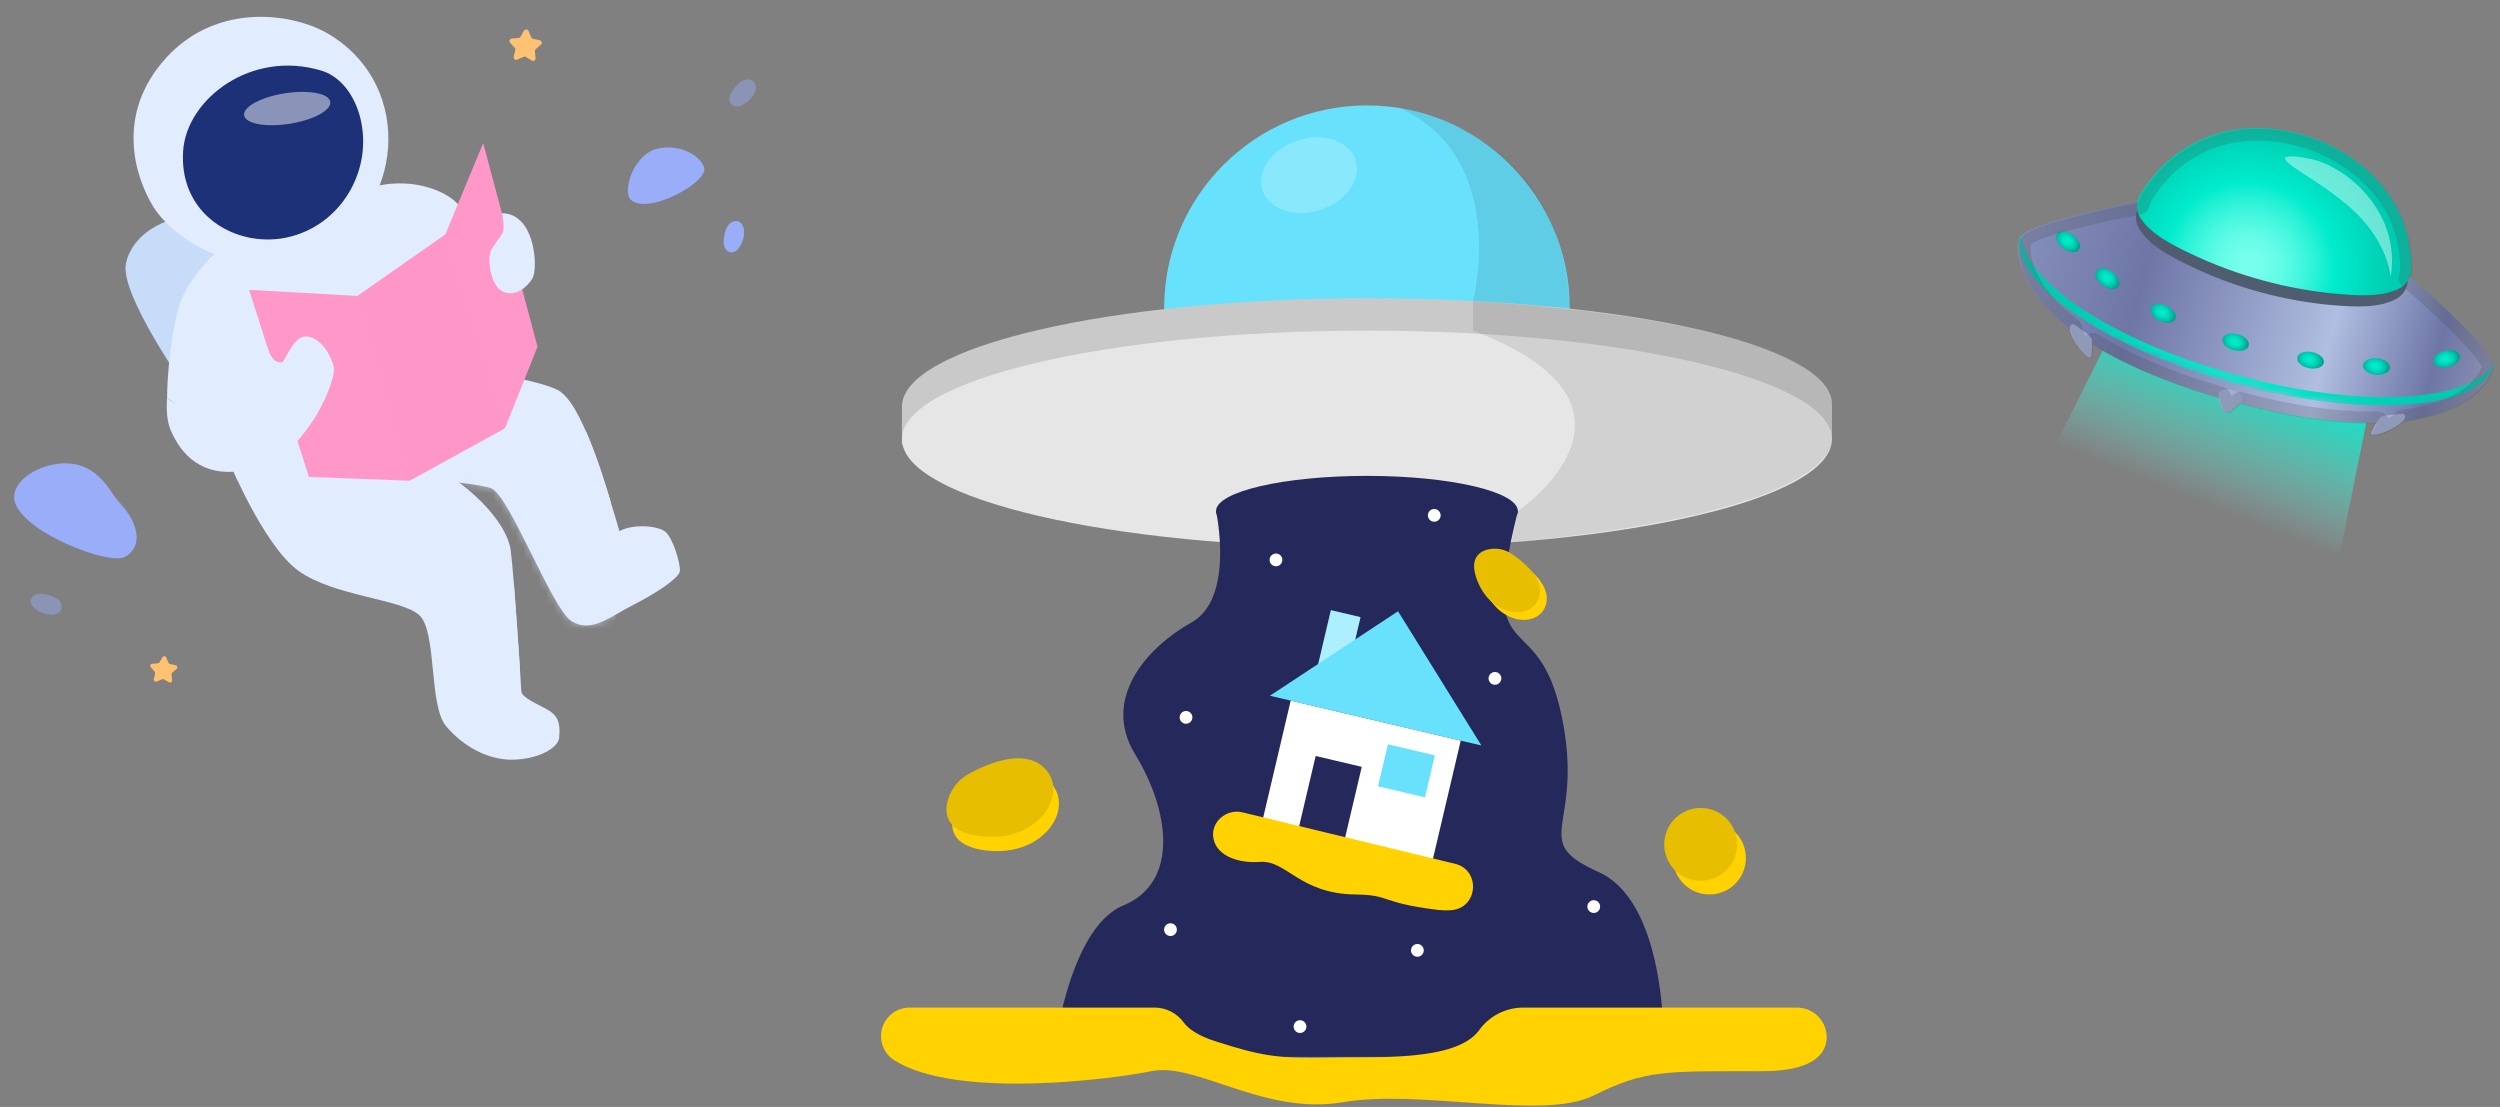 <svg width="332" height="147" viewBox="0 0 332 147" fill="none" xmlns="http://www.w3.org/2000/svg">
<rect x="0" y="0" width="332" height="147" fill="#808080" stroke="none"/>
<path d="M282.177 40.672L269.254 66.481C269.254 66.481 310 79.803 309.8 79.177C309.6 78.551 315.182 51.585 315.182 51.585L282.177 40.672Z" fill="url(#paint0_linear_44_2)"/>
<path d="M331.051 48.623C331.162 46.139 319.118 35.969 319.118 35.969L284.939 26.661C284.939 26.661 269.454 29.339 268.286 31.533C267.118 33.727 268.286 45.645 296.372 53.29C324.459 60.935 330.941 51.106 331.051 48.623Z" fill="url(#paint1_linear_44_2)"/>
<path d="M319.639 34.343C318.566 24.772 309.784 18.321 300.434 17.958C294.578 17.732 289.059 20.405 285.57 25.067C284.439 26.582 282.955 28.387 284.044 30.312C285.344 32.612 288.443 34.164 290.732 35.274C296.746 38.194 303.433 40.015 310.11 40.551C312.646 40.751 316.019 40.962 318.303 39.641C320.218 38.531 319.85 36.221 319.639 34.343Z" fill="#505C70"/>
<mask id="mask0_44_2" style="mask-type:luminance" maskUnits="userSpaceOnUse" x="268" y="26" width="64" height="29">
<path d="M331.051 48.623C331.162 46.139 319.118 35.969 319.118 35.969L284.939 26.661C284.939 26.661 269.454 29.339 268.286 31.533C267.118 33.727 268.67 43.224 296.756 50.869C324.843 58.514 330.941 51.106 331.051 48.623Z" fill="white"/>
</mask>
<g mask="url(#mask0_44_2)">
<path d="M297.062 49.838C280.14 45.229 267.633 36.695 268.46 30.465C268.386 30.644 268.317 30.823 268.27 31.012C266.565 37.279 279.319 46.202 296.756 50.954C314.193 55.7 329.715 54.474 331.42 48.207C331.472 48.018 331.509 47.828 331.53 47.639C329.089 53.421 313.978 54.442 297.062 49.838Z" fill="url(#paint2_radial_44_2)"/>
</g>
<path d="M276.094 33.148C275.742 33.638 274.805 33.564 274 32.985C273.195 32.407 272.832 31.538 273.184 31.049C273.537 30.56 274.474 30.633 275.279 31.212C276.084 31.796 276.447 32.659 276.094 33.148Z" fill="url(#paint3_radial_44_2)"/>
<path d="M281.314 38.047C280.961 38.536 280.025 38.463 279.219 37.884C278.414 37.305 278.051 36.437 278.404 35.947C278.756 35.458 279.693 35.532 280.498 36.111C281.303 36.689 281.666 37.558 281.314 38.047Z" fill="url(#paint4_radial_44_2)"/>
<path d="M288.875 42.383C288.611 42.924 287.675 43.019 286.786 42.588C285.891 42.156 285.381 41.367 285.644 40.825C285.907 40.283 286.844 40.188 287.733 40.62C288.622 41.051 289.138 41.835 288.875 42.383Z" fill="url(#paint5_radial_44_2)"/>
<path d="M298.624 45.908C298.466 46.492 297.561 46.75 296.604 46.492C295.646 46.234 294.999 45.55 295.157 44.966C295.315 44.382 296.22 44.124 297.177 44.382C298.135 44.64 298.782 45.329 298.624 45.908Z" fill="url(#paint6_radial_44_2)"/>
<path d="M308.595 48.186C308.474 48.775 307.585 49.091 306.617 48.891C305.643 48.691 304.959 48.049 305.08 47.46C305.201 46.871 306.091 46.555 307.059 46.755C308.032 46.955 308.721 47.597 308.595 48.186Z" fill="url(#paint7_radial_44_2)"/>
<path d="M317.377 48.849C317.319 49.449 316.466 49.854 315.482 49.759C314.498 49.659 313.746 49.091 313.804 48.491C313.862 47.891 314.714 47.486 315.698 47.581C316.682 47.676 317.434 48.244 317.377 48.849Z" fill="url(#paint8_radial_44_2)"/>
<path d="M326.658 47.192C326.811 47.776 326.158 48.454 325.201 48.707C324.243 48.959 323.338 48.691 323.185 48.107C323.033 47.523 323.685 46.844 324.643 46.592C325.606 46.339 326.505 46.608 326.658 47.192Z" fill="url(#paint9_radial_44_2)"/>
<path d="M320.044 33.117C318.866 23.825 309.952 17.474 300.545 17.022C294.647 16.738 289.127 19.273 285.66 23.756C284.534 25.214 283.066 26.95 284.181 28.829C285.512 31.07 288.654 32.612 290.963 33.711C297.046 36.605 303.796 38.447 310.521 39.036C313.073 39.257 316.472 39.499 318.755 38.242C320.67 37.189 320.276 34.943 320.044 33.117Z" fill="url(#paint10_radial_44_2)"/>
<path opacity="0.48" d="M307.069 21.152C307.501 21.247 307.995 21.399 308.521 21.615C309.047 21.831 309.61 22.104 310.189 22.441C310.768 22.778 311.363 23.172 311.947 23.63C312.531 24.083 313.109 24.598 313.657 25.166C314.204 25.735 314.725 26.356 315.193 27.024C315.661 27.692 316.082 28.408 316.435 29.165C316.787 29.923 317.077 30.718 317.282 31.549C317.487 32.375 317.613 33.238 317.65 34.122C317.687 35.006 317.629 35.916 317.482 36.847C317.482 36.847 317.471 36.637 317.403 36.248C317.335 35.858 317.213 35.295 316.971 34.585C316.729 33.874 316.372 33.022 315.824 32.059C315.277 31.102 314.535 30.039 313.525 28.934C313.078 28.445 312.52 27.913 311.889 27.366C311.252 26.819 310.542 26.261 309.8 25.714C309.058 25.172 308.29 24.64 307.548 24.146C306.806 23.651 306.09 23.193 305.475 22.788C304.854 22.383 304.333 22.025 303.975 21.725C303.618 21.425 303.428 21.189 303.47 21.02C303.518 20.852 303.802 20.757 304.38 20.768C304.959 20.778 305.843 20.889 307.069 21.152Z" fill="#DCFFFA"/>
<path d="M275.715 43.251L277.062 44.25C277.294 44.45 277.757 44.771 277.783 45.076C277.883 46.139 277.788 46.497 277.725 47.313C277.657 48.202 275.405 45.755 274.926 43.945C274.731 43.209 275.137 42.761 275.715 43.251Z" fill="#A3B0D6"/>
<path d="M318.745 54.963L317.077 55.142C316.777 55.194 316.214 55.242 316.035 55.489C315.414 56.352 315.309 56.71 314.951 57.441C314.556 58.246 317.745 57.273 319.071 55.957C319.613 55.431 319.492 54.831 318.745 54.963Z" fill="#A3B0D6"/>
<path d="M297.693 52.632C297.519 52.285 297.004 52.032 296.72 51.911C296.162 51.669 295.483 51.648 294.92 51.901C294.804 51.953 294.715 52.048 294.683 52.169C294.515 52.832 294.983 54.773 295.836 54.747C296.225 54.737 296.651 54.268 296.925 54.026C297.235 53.753 297.609 53.416 297.73 53C297.767 52.869 297.751 52.743 297.693 52.632Z" fill="#A3B0D6"/>
<path opacity="0.2" d="M299.745 18.669C300.013 18.669 300.292 18.674 300.561 18.689C304.933 18.9 309.174 20.463 312.494 23.083C315.961 25.819 318.061 29.392 318.571 33.406L318.603 33.659C318.724 34.59 318.86 35.653 318.629 36.316C318.418 36.926 318.597 37.605 319.087 38.026C325.779 43.824 329.173 47.592 329.552 48.712C329.452 49.186 328.884 50.322 327.374 51.474C326.006 52.516 323.443 53.874 319.029 54.416C318.65 54.463 318.303 54.642 318.05 54.926C318.04 54.942 318.024 54.952 318.013 54.968C317.782 55.184 317.471 55.394 317.14 55.573C317.119 55.526 317.092 55.479 317.066 55.437C316.782 54.947 316.261 54.653 315.703 54.653H315.672C315.398 54.658 315.119 54.663 314.835 54.663C310.01 54.663 304.312 53.811 297.898 52.132C297.767 52.095 297.63 52.08 297.498 52.08C297.056 52.08 296.625 52.269 296.32 52.606C296.209 52.027 295.783 51.553 295.209 51.385C288.527 49.449 282.997 47.123 278.762 44.466C278.504 44.303 278.215 44.224 277.925 44.224C277.657 44.224 277.383 44.292 277.141 44.434C277.078 44.471 277.015 44.513 276.962 44.556C276.783 44.25 276.636 43.935 276.562 43.651C276.531 43.203 276.315 42.788 275.957 42.509C270.391 38.184 269.417 34.237 269.717 32.57C269.728 32.512 269.738 32.464 269.749 32.433C270.685 31.633 275.884 30.049 284.229 28.502C284.86 28.387 285.355 27.903 285.486 27.276C285.633 26.582 286.281 25.745 286.854 25.003L287.001 24.814C290.022 20.91 294.662 18.669 299.745 18.669ZM299.745 17.09C294.183 17.09 289.043 19.595 285.754 23.851C285.034 24.782 284.181 25.829 283.944 26.95C280.403 27.608 269.359 29.786 268.381 31.628C268.286 31.807 268.207 32.038 268.165 32.312C267.807 34.301 268.723 38.883 274.979 43.756C274.984 43.845 274.994 43.94 275.026 44.04C275.436 45.581 277.136 47.597 277.667 47.597C277.757 47.597 277.815 47.539 277.825 47.407C277.873 46.781 277.936 46.423 277.92 45.808C281.861 48.281 287.307 50.748 294.767 52.906C294.857 53.727 295.278 54.842 295.915 54.842H295.936C296.325 54.831 296.751 54.363 297.025 54.121C297.183 53.984 297.351 53.832 297.498 53.663C304.622 55.531 310.31 56.247 314.835 56.247C315.13 56.247 315.419 56.242 315.703 56.236C315.43 56.689 315.304 57.026 315.051 57.541C314.951 57.746 315.083 57.836 315.351 57.836C316.145 57.836 318.182 57.047 319.171 56.063C319.192 56.042 319.208 56.02 319.229 55.999C327.979 54.926 330.809 50.738 331.12 48.97C331.136 48.88 331.146 48.802 331.146 48.723C331.236 46.655 322.922 39.273 320.123 36.847C320.502 35.753 320.292 34.395 320.139 33.217C318.955 23.914 310.042 17.564 300.634 17.111C300.34 17.101 300.04 17.09 299.745 17.09Z" fill="#424242"/>
<path d="M22.026 29.435C22.026 29.435 17.614 30.875 16.727 34.976C15.84 39.077 24.888 51.801 24.888 51.801L56.071 37.38L47.551 20.046L22.026 29.435Z" fill="#C7DCF9"/>
<path d="M28.461 33.755C28.461 33.755 25.085 36.823 23.89 40.371C22.695 43.92 22.176 50.357 22.19 52.781C26.661 57.456 45.616 54.927 45.616 54.927L64.965 34.798C64.965 34.798 62.26 28.801 60.804 27.114C59.348 25.426 54.434 23.137 48.482 25.12C44.776 29.75 28.461 33.755 28.461 33.755Z" fill="#E1ECFF"/>
<path d="M26.94 35.355C26.94 35.355 33.811 38.033 41.886 35.468C49.961 32.903 51.915 24.408 51.915 24.408L48.478 25.121L28.461 33.755L26.94 35.355Z" fill="#E1ECFF"/>
<path d="M53.859 63.428C53.859 63.428 62.716 64.027 65.166 64.815C67.617 65.603 73.295 80.921 75.934 82.516C78.574 84.11 81.035 81.88 84.147 80.303C87.258 78.725 90.142 76.762 90.283 75.878C90.423 74.994 89.365 71.362 88.305 70.577C87.245 69.793 84.044 69.546 82.268 70.536C80.175 63.541 77.215 53.344 74.025 51.771C70.835 50.197 60.953 48.936 60.953 48.936L53.859 63.428Z" fill="#E1ECFF"/>
<mask id="mask1_44_2" style="mask-type:luminance" maskUnits="userSpaceOnUse" x="53" y="48" width="38" height="36">
<path d="M53.859 63.428C53.859 63.428 62.716 64.027 65.166 64.815C67.617 65.603 73.295 80.921 75.934 82.516C78.574 84.11 81.035 81.88 84.147 80.303C87.258 78.725 90.142 76.762 90.283 75.878C90.423 74.994 89.365 71.362 88.305 70.577C87.245 69.793 84.044 69.546 82.268 70.536C80.175 63.541 77.215 53.344 74.025 51.771C70.835 50.197 60.953 48.936 60.953 48.936L53.859 63.428Z" fill="white"/>
</mask>
<g mask="url(#mask1_44_2)">
<path opacity="0.51" d="M63.578 57.468C63.578 57.468 70.745 58.698 72.573 61.505C74.402 64.312 77.347 80.982 81.744 81.641C81.489 86.967 72.216 88.329 72.216 88.329L51.761 62.601L63.578 57.468Z" fill="#E1ECFF"/>
</g>
<path d="M30.136 60.626C30.136 60.626 34.885 72.387 39.636 75.806C44.387 79.225 53.355 79.521 55.7 81.713C58.044 83.905 56.923 93.679 59.232 96.427C61.541 99.176 64.917 100.979 68.181 100.885C71.445 100.791 74.138 99.393 74.26 97.934C74.382 96.475 74.329 95.2 72.851 94.328C71.374 93.455 69.264 92.675 69.227 91.761C69.19 90.847 68.311 76.91 67.825 73.107C67.339 69.304 62.099 63.735 55.095 60.662C48.657 54.566 38.087 56.362 38.087 56.362L30.136 60.626Z" fill="#E1ECFF"/>
<path d="M31.534 63.781C31.534 63.781 37.767 64.482 43.534 62.359C42.81 56.579 39.602 54.689 39.602 54.689L30.136 60.626L31.534 63.781Z" fill="#E1ECFF"/>
<path d="M43.837 4.634C39.1 1.713 28.891 0.2 22.075 7.67C15.259 15.139 17.918 23.481 20.348 27.437C22.892 31.589 32.102 38.259 42.677 33.17C53.253 28.081 55.33 11.723 43.837 4.634Z" fill="#E1ECFF"/>
<path d="M42.7 9.387C46.986 10.692 49.438 16.968 47.62 22.722C45.802 28.476 40.529 32.097 34.878 31.784C29.228 31.47 23.847 27.27 24.319 20.059C24.773 13.131 33.392 6.554 42.7 9.387Z" fill="#1C3177"/>
<path d="M27.376 54.267C33.204 51.983 29.332 45.718 35.065 44.697C42.449 46.212 44.533 45.958 44.533 45.958C44.533 45.958 29.517 57.602 27.376 54.267Z" fill="#E1ECFF"/>
<path d="M33.081 38.492L41.028 63.339L54.391 63.837L67.07 56.857L71.381 46.041L64.172 19.01L59.127 31.149L47.484 39.3L33.081 38.492Z" fill="#FF97C9"/>
<path d="M27.376 54.267C30.518 54.204 32.236 52.266 33.239 51.42C33.75 50.989 33.678 50.578 33.516 49.233C33.354 47.888 34.282 46.575 35.47 46.061C35.999 47.804 36.758 48.175 37.363 48.132C37.969 48.089 38.805 44.538 40.767 44.69C42.729 44.842 44.145 47.537 44.328 48.85C44.511 50.164 43.016 53.787 41.266 56.287C39.516 58.787 37.074 61.866 31.958 62.563C26.842 63.26 24.127 60.503 22.67 57.139C22.179 56.004 22.07 54.47 22.192 52.776C22.192 52.776 23.232 54.339 27.376 54.267Z" fill="#E1ECFF"/>
<path d="M66.655 28.32C66.655 28.32 67.137 30.314 66.685 31.052C66.233 31.79 65.641 32.387 65.176 33.339C64.711 34.291 65.086 38.01 66.833 38.752C68.58 39.493 70.158 37.929 70.688 36.999C71.218 36.071 71.111 33.539 70.52 31.743C69.929 29.947 68.712 28.308 66.655 28.32Z" fill="#E1ECFF"/>
<path d="M70.195 4.123L70.546 4.959C70.567 5.009 70.6 5.054 70.642 5.089C70.684 5.124 70.734 5.148 70.788 5.159L71.676 5.34C71.738 5.353 71.795 5.383 71.841 5.427C71.887 5.471 71.92 5.526 71.935 5.588C71.951 5.649 71.95 5.714 71.931 5.774C71.912 5.835 71.876 5.888 71.828 5.93L71.142 6.524C71.1 6.559 71.068 6.605 71.047 6.656C71.027 6.707 71.02 6.762 71.026 6.817L71.124 7.713C71.131 7.776 71.12 7.839 71.093 7.896C71.065 7.953 71.022 8.002 70.969 8.036C70.916 8.07 70.854 8.088 70.791 8.089C70.728 8.09 70.665 8.073 70.611 8.04L69.835 7.571C69.788 7.542 69.735 7.525 69.68 7.522C69.626 7.519 69.571 7.529 69.521 7.551L68.693 7.923C68.635 7.949 68.571 7.959 68.508 7.95C68.446 7.942 68.386 7.916 68.337 7.876C68.288 7.835 68.252 7.782 68.232 7.722C68.212 7.662 68.209 7.597 68.223 7.536L68.431 6.658C68.444 6.605 68.443 6.549 68.429 6.496C68.415 6.443 68.389 6.394 68.352 6.353L67.743 5.68C67.7 5.633 67.671 5.575 67.66 5.513C67.648 5.451 67.655 5.386 67.678 5.327C67.701 5.268 67.74 5.217 67.791 5.179C67.842 5.141 67.903 5.119 67.966 5.114L68.869 5.042C68.924 5.037 68.977 5.019 69.023 4.99C69.069 4.96 69.107 4.92 69.134 4.872L69.584 4.086C69.615 4.03 69.662 3.985 69.718 3.954C69.774 3.924 69.837 3.91 69.901 3.913C69.965 3.917 70.026 3.939 70.078 3.976C70.13 4.013 70.17 4.064 70.195 4.123Z" fill="#FEC272"/>
<path d="M22.08 87.317L22.374 88.017C22.391 88.06 22.419 88.098 22.454 88.127C22.49 88.156 22.532 88.176 22.577 88.185L23.322 88.34C23.374 88.351 23.422 88.376 23.46 88.413C23.498 88.449 23.526 88.496 23.539 88.547C23.552 88.599 23.551 88.653 23.535 88.703C23.519 88.754 23.489 88.799 23.449 88.834L22.873 89.33C22.838 89.36 22.811 89.399 22.794 89.442C22.777 89.486 22.771 89.532 22.777 89.579L22.858 90.334C22.863 90.386 22.854 90.44 22.831 90.487C22.808 90.535 22.772 90.576 22.728 90.604C22.683 90.633 22.631 90.648 22.578 90.649C22.525 90.65 22.473 90.636 22.428 90.609L21.778 90.214C21.738 90.191 21.694 90.177 21.648 90.174C21.602 90.171 21.556 90.18 21.514 90.198L20.824 90.508C20.775 90.53 20.722 90.538 20.669 90.531C20.616 90.524 20.567 90.502 20.526 90.468C20.485 90.434 20.454 90.389 20.437 90.339C20.42 90.289 20.418 90.234 20.43 90.183L20.603 89.443C20.613 89.398 20.613 89.35 20.601 89.305C20.59 89.26 20.567 89.219 20.536 89.184L20.026 88.622C19.99 88.582 19.966 88.534 19.957 88.482C19.947 88.43 19.953 88.376 19.972 88.326C19.991 88.277 20.024 88.234 20.067 88.203C20.109 88.171 20.16 88.152 20.213 88.147L20.97 88.084C21.015 88.081 21.06 88.066 21.099 88.041C21.138 88.017 21.17 87.983 21.193 87.943L21.57 87.283C21.597 87.237 21.636 87.199 21.683 87.174C21.73 87.149 21.782 87.138 21.835 87.141C21.889 87.145 21.939 87.163 21.983 87.194C22.026 87.225 22.059 87.267 22.08 87.317Z" fill="#FEC272"/>
<path opacity="0.48" d="M38.458 16.44C41.618 15.943 44.037 14.634 43.862 13.517C43.686 12.399 40.982 11.895 37.822 12.392C34.661 12.888 32.242 14.197 32.417 15.315C32.593 16.433 35.297 16.936 38.458 16.44Z" fill="white"/>
<path d="M43.383 52.445C43.383 52.445 39.992 49.02 39.342 48.98C38.692 48.941 36.807 51.369 37.156 52.064C37.505 52.76 39.375 55.082 41.534 55.893C42.331 54.576 43.383 52.445 43.383 52.445Z" fill="#E1ECFF"/>
<path opacity="0.5" d="M47.484 39.3L54.391 63.837L67.07 56.857L59.127 31.149L47.484 39.3Z" fill="#FF97C9"/>
<path d="M68.262 77.74C66.943 78.704 65.481 79.454 63.929 79.964C62.476 80.424 61.927 81.515 62.231 83.597C62.535 85.678 62.579 88.897 63.415 89.795C64.25 90.693 67.329 90.431 69.03 88.567C68.771 84.672 68.262 77.74 68.262 77.74Z" fill="#E1ECFF"/>
<path d="M77.811 57.293C77.811 57.293 75.99 57.957 76.083 59.2C76.177 60.444 77.624 66.513 78.306 67.094C78.987 67.675 81.16 66.852 81.16 66.852C79.365 60.566 77.811 57.293 77.811 57.293Z" fill="#E1ECFF"/>
<path d="M2.083 66.974C0.851 63.963 5.638 61.114 9.534 61.579C13.431 62.044 14.853 65.754 16.156 67.186C18.877 70.173 18.617 72.917 16.542 73.977C14.466 75.036 3.712 70.956 2.083 66.974Z" fill="#99ADF9"/>
<path d="M83.734 26.495C82.655 25.427 84.115 20.806 86.876 19.872C89.637 18.938 92.909 20.344 93.508 22.27C94.108 24.197 85.947 28.683 83.734 26.495Z" fill="#99ADF9"/>
<path d="M96.781 29.814C96.146 30.61 95.612 32.957 96.819 33.455C98.026 33.952 99.107 31.57 98.752 30.274C98.396 28.978 97.205 29.281 96.781 29.814Z" fill="#99ADF9"/>
<path opacity="0.44" d="M98.844 10.631C97.898 11.008 96.267 12.777 97.069 13.809C97.871 14.842 99.99 13.31 100.325 12.009C100.661 10.709 99.476 10.379 98.844 10.631Z" fill="#99ADF9"/>
<path opacity="0.44" d="M7.8 79.674C7.043 78.991 4.735 78.31 4.162 79.484C3.589 80.659 5.901 81.88 7.212 81.611C8.523 81.343 8.303 80.129 7.8 79.674Z" fill="#99ADF9"/>
<path opacity="0.64" d="M15.512 66.341C14.08 66.521 14.231 67.8 14.614 68.975C14.998 70.149 16.574 70.574 17.765 69.595C17.14 67.811 15.512 66.341 15.512 66.341Z" fill="#99ADF9"/>
<path opacity="0.64" d="M7.493 63.934C6.472 63.985 5.557 65.402 6.198 66.635C6.84 67.869 8.149 68.819 8.948 68.542C9.747 68.265 9.985 66.52 9.491 65.36C8.998 64.201 8.474 63.885 7.493 63.934Z" fill="#99ADF9"/>
<path opacity="0.64" d="M90.405 21.103C89.838 21.246 89.237 21.813 89.247 22.466C89.257 23.119 89.79 23.722 90.41 23.682C91.031 23.642 91.616 22.68 91.533 21.957C91.45 21.235 90.838 20.994 90.405 21.103Z" fill="#99ADF9"/>
<path opacity="0.64" d="M84.437 22.009C84.437 22.009 85.151 22.816 84.971 23.671C84.792 24.526 83.487 24.366 83.487 24.366C83.487 24.366 83.772 22.907 84.437 22.009Z" fill="#99ADF9"/>
<path d="M181.531 67.866C196.406 67.866 208.464 55.808 208.464 40.933C208.464 26.058 196.406 14 181.531 14C166.656 14 154.598 26.058 154.598 40.933C154.598 55.808 166.656 67.866 181.531 67.866Z" fill="#68E1FD"/>
<path opacity="0.09" d="M195.617 40.004C195.617 40.004 200.545 21.148 185.973 14.368C185.973 14.368 207.541 17.185 208.464 40.933L195.617 40.004Z" fill="black"/>
<path d="M243.282 53.704C243.282 45.749 215.636 39.612 181.531 39.612C147.427 39.612 119.775 46.041 119.775 54.014L119.775 59.017L123.597 59.017C132.312 64.505 154.961 68.421 181.531 68.421C208.102 68.421 230.745 64.505 239.46 59.017L242.382 59.017C242.624 59.017 242.856 58.921 243.027 58.75C243.198 58.579 243.294 58.347 243.294 58.105L243.282 53.704Z" fill="#C9C9C9"/>
<path d="M181.531 72.723C215.635 72.723 243.282 66.273 243.282 58.316C243.282 50.359 215.635 43.908 181.531 43.908C147.427 43.908 119.78 50.359 119.78 58.316C119.78 66.273 147.427 72.723 181.531 72.723Z" fill="#E6E6E6"/>
<path d="M181.531 72.548C192.6 72.548 201.573 70.454 201.573 67.872C201.573 65.29 192.6 63.196 181.531 63.196C170.462 63.196 161.489 65.29 161.489 67.872C161.489 70.454 170.462 72.548 181.531 72.548Z" fill="#24285B"/>
<path opacity="0.09" d="M201.567 67.872C201.567 67.872 222.083 53.961 195.612 43.908L195.612 40.004C195.612 40.004 242.329 42.236 243.276 53.704L243.276 58.316C243.276 58.316 245.059 67.872 200.72 72.016L201.567 67.872Z" fill="black"/>
<path d="M161.489 67.872C161.489 67.872 164.014 79.427 158.24 82.654C152.465 85.88 146.17 92.683 150.758 100.188C155.346 107.693 156.603 117.185 149.18 120.242C141.757 123.299 139.881 140.348 139.881 140.348L220.943 140.348C220.943 140.348 221.796 120.072 212.281 115.8C202.766 111.527 210.58 110.019 207.348 94.899C204.116 79.778 196.132 89.796 201.573 67.878L161.489 67.872Z" fill="#24285B"/>
<path d="M169.45 75.201C169.918 75.201 170.297 74.822 170.297 74.354C170.297 73.886 169.918 73.506 169.45 73.506C168.982 73.506 168.602 73.886 168.602 74.354C168.602 74.822 168.982 75.201 169.45 75.201Z" fill="white"/>
<path d="M157.503 96.114C157.971 96.114 158.351 95.735 158.351 95.267C158.351 94.799 157.971 94.419 157.503 94.419C157.035 94.419 156.656 94.799 156.656 95.267C156.656 95.735 157.035 96.114 157.503 96.114Z" fill="white"/>
<path d="M211.65 121.241C212.118 121.241 212.497 120.862 212.497 120.394C212.497 119.926 212.118 119.546 211.65 119.546C211.182 119.546 210.802 119.926 210.802 120.394C210.802 120.862 211.182 121.241 211.65 121.241Z" fill="white"/>
<path d="M188.229 127.057C188.698 127.057 189.077 126.678 189.077 126.209C189.077 125.741 188.698 125.362 188.229 125.362C187.761 125.362 187.382 125.741 187.382 126.209C187.382 126.678 187.761 127.057 188.229 127.057Z" fill="white"/>
<path d="M172.641 137.18C173.109 137.18 173.489 136.801 173.489 136.333C173.489 135.865 173.109 135.485 172.641 135.485C172.173 135.485 171.794 135.865 171.794 136.333C171.794 136.801 172.173 137.18 172.641 137.18Z" fill="white"/>
<path d="M155.44 124.304C155.908 124.304 156.287 123.925 156.287 123.457C156.287 122.988 155.908 122.609 155.44 122.609C154.972 122.609 154.592 122.988 154.592 123.457C154.592 123.925 154.972 124.304 155.44 124.304Z" fill="white"/>
<path d="M198.528 90.936C198.996 90.936 199.376 90.556 199.376 90.088C199.376 89.62 198.996 89.241 198.528 89.241C198.06 89.241 197.681 89.62 197.681 90.088C197.681 90.556 198.06 90.936 198.528 90.936Z" fill="white"/>
<path d="M190.468 69.286C190.936 69.286 191.316 68.907 191.316 68.439C191.316 67.971 190.936 67.591 190.468 67.591C190 67.591 189.621 67.971 189.621 68.439C189.621 68.907 190 69.286 190.468 69.286Z" fill="white"/>
<path opacity="0.23" d="M175.323 27.869C178.74 26.769 180.845 23.812 180.025 21.265C179.204 18.718 175.77 17.545 172.353 18.645C168.936 19.745 166.831 22.702 167.652 25.25C168.472 27.797 171.907 28.97 175.323 27.869Z" fill="white"/>
<path d="M176.743 81.035L180.675 81.96L178.463 91.359L174.532 90.434L176.743 81.035Z" fill="#68E1FD"/>
<path opacity="0.45" d="M176.743 81.035L180.675 81.96L178.463 91.359L174.532 90.434L176.743 81.035Z" fill="white"/>
<path d="M171.407 93.035L193.988 98.348L190.26 114.194L167.679 108.881L171.407 93.035Z" fill="white"/>
<path d="M168.643 92.397L196.728 99.002L185.658 81.175L168.643 92.397Z" fill="#68E1FD"/>
<path d="M174.72 100.396L180.842 101.837L178.579 111.452L172.457 110.011L174.72 100.396Z" fill="#24285B"/>
<path d="M184.314 98.842L190.544 100.308L189.232 105.884L183.002 104.418L184.314 98.842Z" fill="#68E1FD"/>
<path d="M165.002 107.88L193.221 114.707C196.658 115.543 196.301 120.552 192.777 120.867C192.067 120.92 191.354 120.897 190.649 120.797C183.255 119.856 184.652 118.845 180.088 118.792C172.489 118.711 170.894 114.169 167.27 114.461C164.774 114.66 161.706 113.836 161.168 111.463C160.653 109.265 162.804 107.348 165.002 107.88Z" fill="#FFD200"/>
<path d="M129.53 104.56C128.761 104.965 128.091 105.535 127.571 106.231C127.05 106.927 126.691 107.73 126.52 108.581C126.192 110.399 126.812 112.474 131.038 112.953C138.916 113.853 143.008 106.863 139.174 103.637C136.485 101.363 132.014 103.239 129.53 104.56Z" fill="#FFD200"/>
<path d="M128.781 102.696C128.014 103.098 127.346 103.666 126.826 104.359C126.305 105.051 125.945 105.851 125.771 106.699C125.444 108.517 126.064 110.592 130.289 111.071C138.168 111.966 142.26 104.981 138.425 101.755C135.737 99.499 131.236 101.375 128.781 102.696Z" fill="#FFD200"/>
<path opacity="0.09" d="M128.781 102.696C128.014 103.098 127.346 103.666 126.826 104.359C126.305 105.051 125.945 105.851 125.771 106.699C125.444 108.517 126.064 110.592 130.289 111.071C138.168 111.966 142.26 104.981 138.425 101.755C135.737 99.499 131.236 101.375 128.781 102.696Z" fill="black"/>
<path d="M201.714 74.599C201.228 74.259 200.674 74.03 200.09 73.928C199.506 73.827 198.907 73.857 198.335 74.015C197.114 74.395 196.026 75.429 197.114 78.165C199.113 83.209 204.648 83.425 205.355 80.07C205.852 77.756 203.321 75.657 201.714 74.599Z" fill="#FFD200"/>
<path d="M200.808 73.594C200.323 73.253 199.768 73.024 199.184 72.923C198.6 72.822 198.001 72.852 197.429 73.01C196.208 73.384 195.121 74.424 196.208 77.159C198.207 82.204 203.742 82.42 204.449 79.065C204.946 76.75 202.397 74.681 200.808 73.594Z" fill="#FFD200"/>
<path opacity="0.09" d="M200.808 73.594C200.323 73.253 199.768 73.024 199.184 72.923C198.6 72.822 198.001 72.852 197.429 73.01C196.208 73.384 195.121 74.424 196.208 77.159C198.207 82.204 203.742 82.42 204.449 79.065C204.946 76.75 202.397 74.681 200.808 73.594Z" fill="black"/>
<path d="M227.016 118.787C229.689 118.787 231.855 116.62 231.855 113.947C231.855 111.274 229.689 109.107 227.016 109.107C224.343 109.107 222.176 111.274 222.176 113.947C222.176 116.62 224.343 118.787 227.016 118.787Z" fill="#FFD200"/>
<path d="M225.853 116.975C228.526 116.975 230.692 114.808 230.692 112.135C230.692 109.462 228.526 107.296 225.853 107.296C223.18 107.296 221.013 109.462 221.013 112.135C221.013 114.808 223.18 116.975 225.853 116.975Z" fill="#FFD200"/>
<path opacity="0.09" d="M225.853 116.975C228.526 116.975 230.692 114.808 230.692 112.135C230.692 109.462 228.526 107.296 225.853 107.296C223.18 107.296 221.013 109.462 221.013 112.135C221.013 114.808 223.18 116.975 225.853 116.975Z" fill="black"/>
<path d="M120.815 133.808L153.4 133.808C154.142 133.82 154.872 134.004 155.53 134.347C156.189 134.69 156.758 135.182 157.193 135.783C157.813 136.607 159.046 137.537 161.489 138.308C167.176 140.103 169.45 140.646 176.645 140.459C182.659 140.313 193.326 141.003 196.389 136.859C197.046 135.93 197.913 135.17 198.92 134.64C199.926 134.11 201.044 133.825 202.181 133.808L238.583 133.808C239.129 133.8 239.671 133.906 240.174 134.118C240.678 134.33 241.131 134.645 241.507 135.041C241.883 135.438 242.172 135.908 242.357 136.422C242.542 136.936 242.618 137.483 242.581 138.028C242.376 140.138 240.541 142.254 234 142.254C220.926 142.254 218.5 142.072 211.65 145.474C204.8 148.876 188.82 144.58 178.334 146.374C167.848 148.169 158.83 140.997 152.868 142.254C148.268 143.218 127.227 146.088 118.798 140.827C118.095 140.392 117.553 139.74 117.255 138.968C116.957 138.196 116.919 137.349 117.147 136.554C117.376 135.759 117.858 135.06 118.52 134.565C119.182 134.069 119.988 133.803 120.815 133.808Z" fill="#FFD200"/>
<defs>
<linearGradient id="paint0_linear_44_2" x1="298.837" y1="46.361" x2="287.871" y2="73.748" gradientUnits="userSpaceOnUse">
<stop stop-color="#00ECCC"/>
<stop offset="0.109" stop-color="#0AEECF" stop-opacity="0.85"/>
<stop offset="0.29" stop-color="#24F2D5" stop-opacity="0.6"/>
<stop offset="0.522" stop-color="#4DF8E1" stop-opacity="0.281"/>
<stop offset="0.726" stop-color="#78FFEC" stop-opacity="0"/>
<stop offset="1" stop-color="#78FFEC" stop-opacity="0"/>
</linearGradient>
<linearGradient id="paint1_linear_44_2" x1="267.648" y1="33.714" x2="330.499" y2="50.825" gradientUnits="userSpaceOnUse">
<stop stop-color="#8690BB"/>
<stop offset="0.265" stop-color="#6E76A6"/>
<stop offset="0.665" stop-color="#B0BEE1"/>
<stop offset="0.884" stop-color="#6E76A6"/>
<stop offset="1" stop-color="#8A90B3"/>
</linearGradient>
<radialGradient id="paint2_radial_44_2" cx="0" cy="0" r="1" gradientUnits="userSpaceOnUse" gradientTransform="translate(298.377 45.003) rotate(15.229) scale(23.585 22.57)">
<stop offset="0.228" stop-color="#00ECCC"/>
<stop offset="1" stop-color="#00CCB1"/>
</radialGradient>
<radialGradient id="paint3_radial_44_2" cx="0" cy="0" r="1" gradientUnits="userSpaceOnUse" gradientTransform="translate(274.515 31.957) rotate(40.828) scale(1.916 1.433)">
<stop offset="0.065" stop-color="#00ECCC"/>
<stop offset="0.252" stop-color="#00E7C7"/>
<stop offset="0.481" stop-color="#00D8BB"/>
<stop offset="0.732" stop-color="#00BFA5"/>
<stop offset="0.997" stop-color="#009C87"/>
<stop offset="1" stop-color="#009C87"/>
</radialGradient>
<radialGradient id="paint4_radial_44_2" cx="0" cy="0" r="1" gradientUnits="userSpaceOnUse" gradientTransform="translate(279.734 36.855) rotate(40.828) scale(1.916 1.433)">
<stop offset="0.065" stop-color="#00ECCC"/>
<stop offset="0.252" stop-color="#00E7C7"/>
<stop offset="0.481" stop-color="#00D8BB"/>
<stop offset="0.732" stop-color="#00BFA5"/>
<stop offset="0.997" stop-color="#009C87"/>
<stop offset="1" stop-color="#009C87"/>
</radialGradient>
<radialGradient id="paint5_radial_44_2" cx="0" cy="0" r="1" gradientUnits="userSpaceOnUse" gradientTransform="translate(287.114 41.483) rotate(30.75) scale(1.916 1.433)">
<stop offset="0.065" stop-color="#00ECCC"/>
<stop offset="0.252" stop-color="#00E7C7"/>
<stop offset="0.481" stop-color="#00D8BB"/>
<stop offset="0.732" stop-color="#00BFA5"/>
<stop offset="0.997" stop-color="#009C87"/>
<stop offset="1" stop-color="#009C87"/>
</radialGradient>
<radialGradient id="paint6_radial_44_2" cx="0" cy="0" r="1" gradientUnits="userSpaceOnUse" gradientTransform="translate(296.728 45.347) rotate(20.272) scale(1.917 1.433)">
<stop offset="0.065" stop-color="#00ECCC"/>
<stop offset="0.252" stop-color="#00E7C7"/>
<stop offset="0.481" stop-color="#00D8BB"/>
<stop offset="0.732" stop-color="#00BFA5"/>
<stop offset="0.997" stop-color="#009C87"/>
<stop offset="1" stop-color="#009C87"/>
</radialGradient>
<radialGradient id="paint7_radial_44_2" cx="0" cy="0" r="1" gradientUnits="userSpaceOnUse" gradientTransform="translate(306.669 47.739) rotate(16.713) scale(1.917 1.433)">
<stop offset="0.065" stop-color="#00ECCC"/>
<stop offset="0.252" stop-color="#00E7C7"/>
<stop offset="0.481" stop-color="#00D8BB"/>
<stop offset="0.732" stop-color="#00BFA5"/>
<stop offset="0.997" stop-color="#009C87"/>
<stop offset="1" stop-color="#009C87"/>
</radialGradient>
<radialGradient id="paint8_radial_44_2" cx="0" cy="0" r="1" gradientUnits="userSpaceOnUse" gradientTransform="translate(315.415 48.605) rotate(10.772) scale(1.916 1.433)">
<stop offset="0.065" stop-color="#00ECCC"/>
<stop offset="0.252" stop-color="#00E7C7"/>
<stop offset="0.481" stop-color="#00D8BB"/>
<stop offset="0.732" stop-color="#00BFA5"/>
<stop offset="0.997" stop-color="#009C87"/>
<stop offset="1" stop-color="#009C87"/>
</radialGradient>
<radialGradient id="paint9_radial_44_2" cx="0" cy="0" r="1" gradientUnits="userSpaceOnUse" gradientTransform="translate(324.725 47.652) rotate(-9.73) scale(1.916 1.433)">
<stop offset="0.065" stop-color="#00ECCC"/>
<stop offset="0.252" stop-color="#00E7C7"/>
<stop offset="0.481" stop-color="#00D8BB"/>
<stop offset="0.732" stop-color="#00BFA5"/>
<stop offset="0.997" stop-color="#009C87"/>
<stop offset="1" stop-color="#009C87"/>
</radialGradient>
<radialGradient id="paint10_radial_44_2" cx="0" cy="0" r="1" gradientUnits="userSpaceOnUse" gradientTransform="translate(298.792 35.133) rotate(26.501) scale(18.883 18.216)">
<stop stop-color="#78FFEC"/>
<stop offset="0.094" stop-color="#73FEEB"/>
<stop offset="0.21" stop-color="#64FCE7"/>
<stop offset="0.338" stop-color="#4AF8E0"/>
<stop offset="0.472" stop-color="#28F2D7"/>
<stop offset="0.6" stop-color="#00ECCC"/>
<stop offset="1" stop-color="#00CCB1"/>
</radialGradient>
</defs>
</svg>
